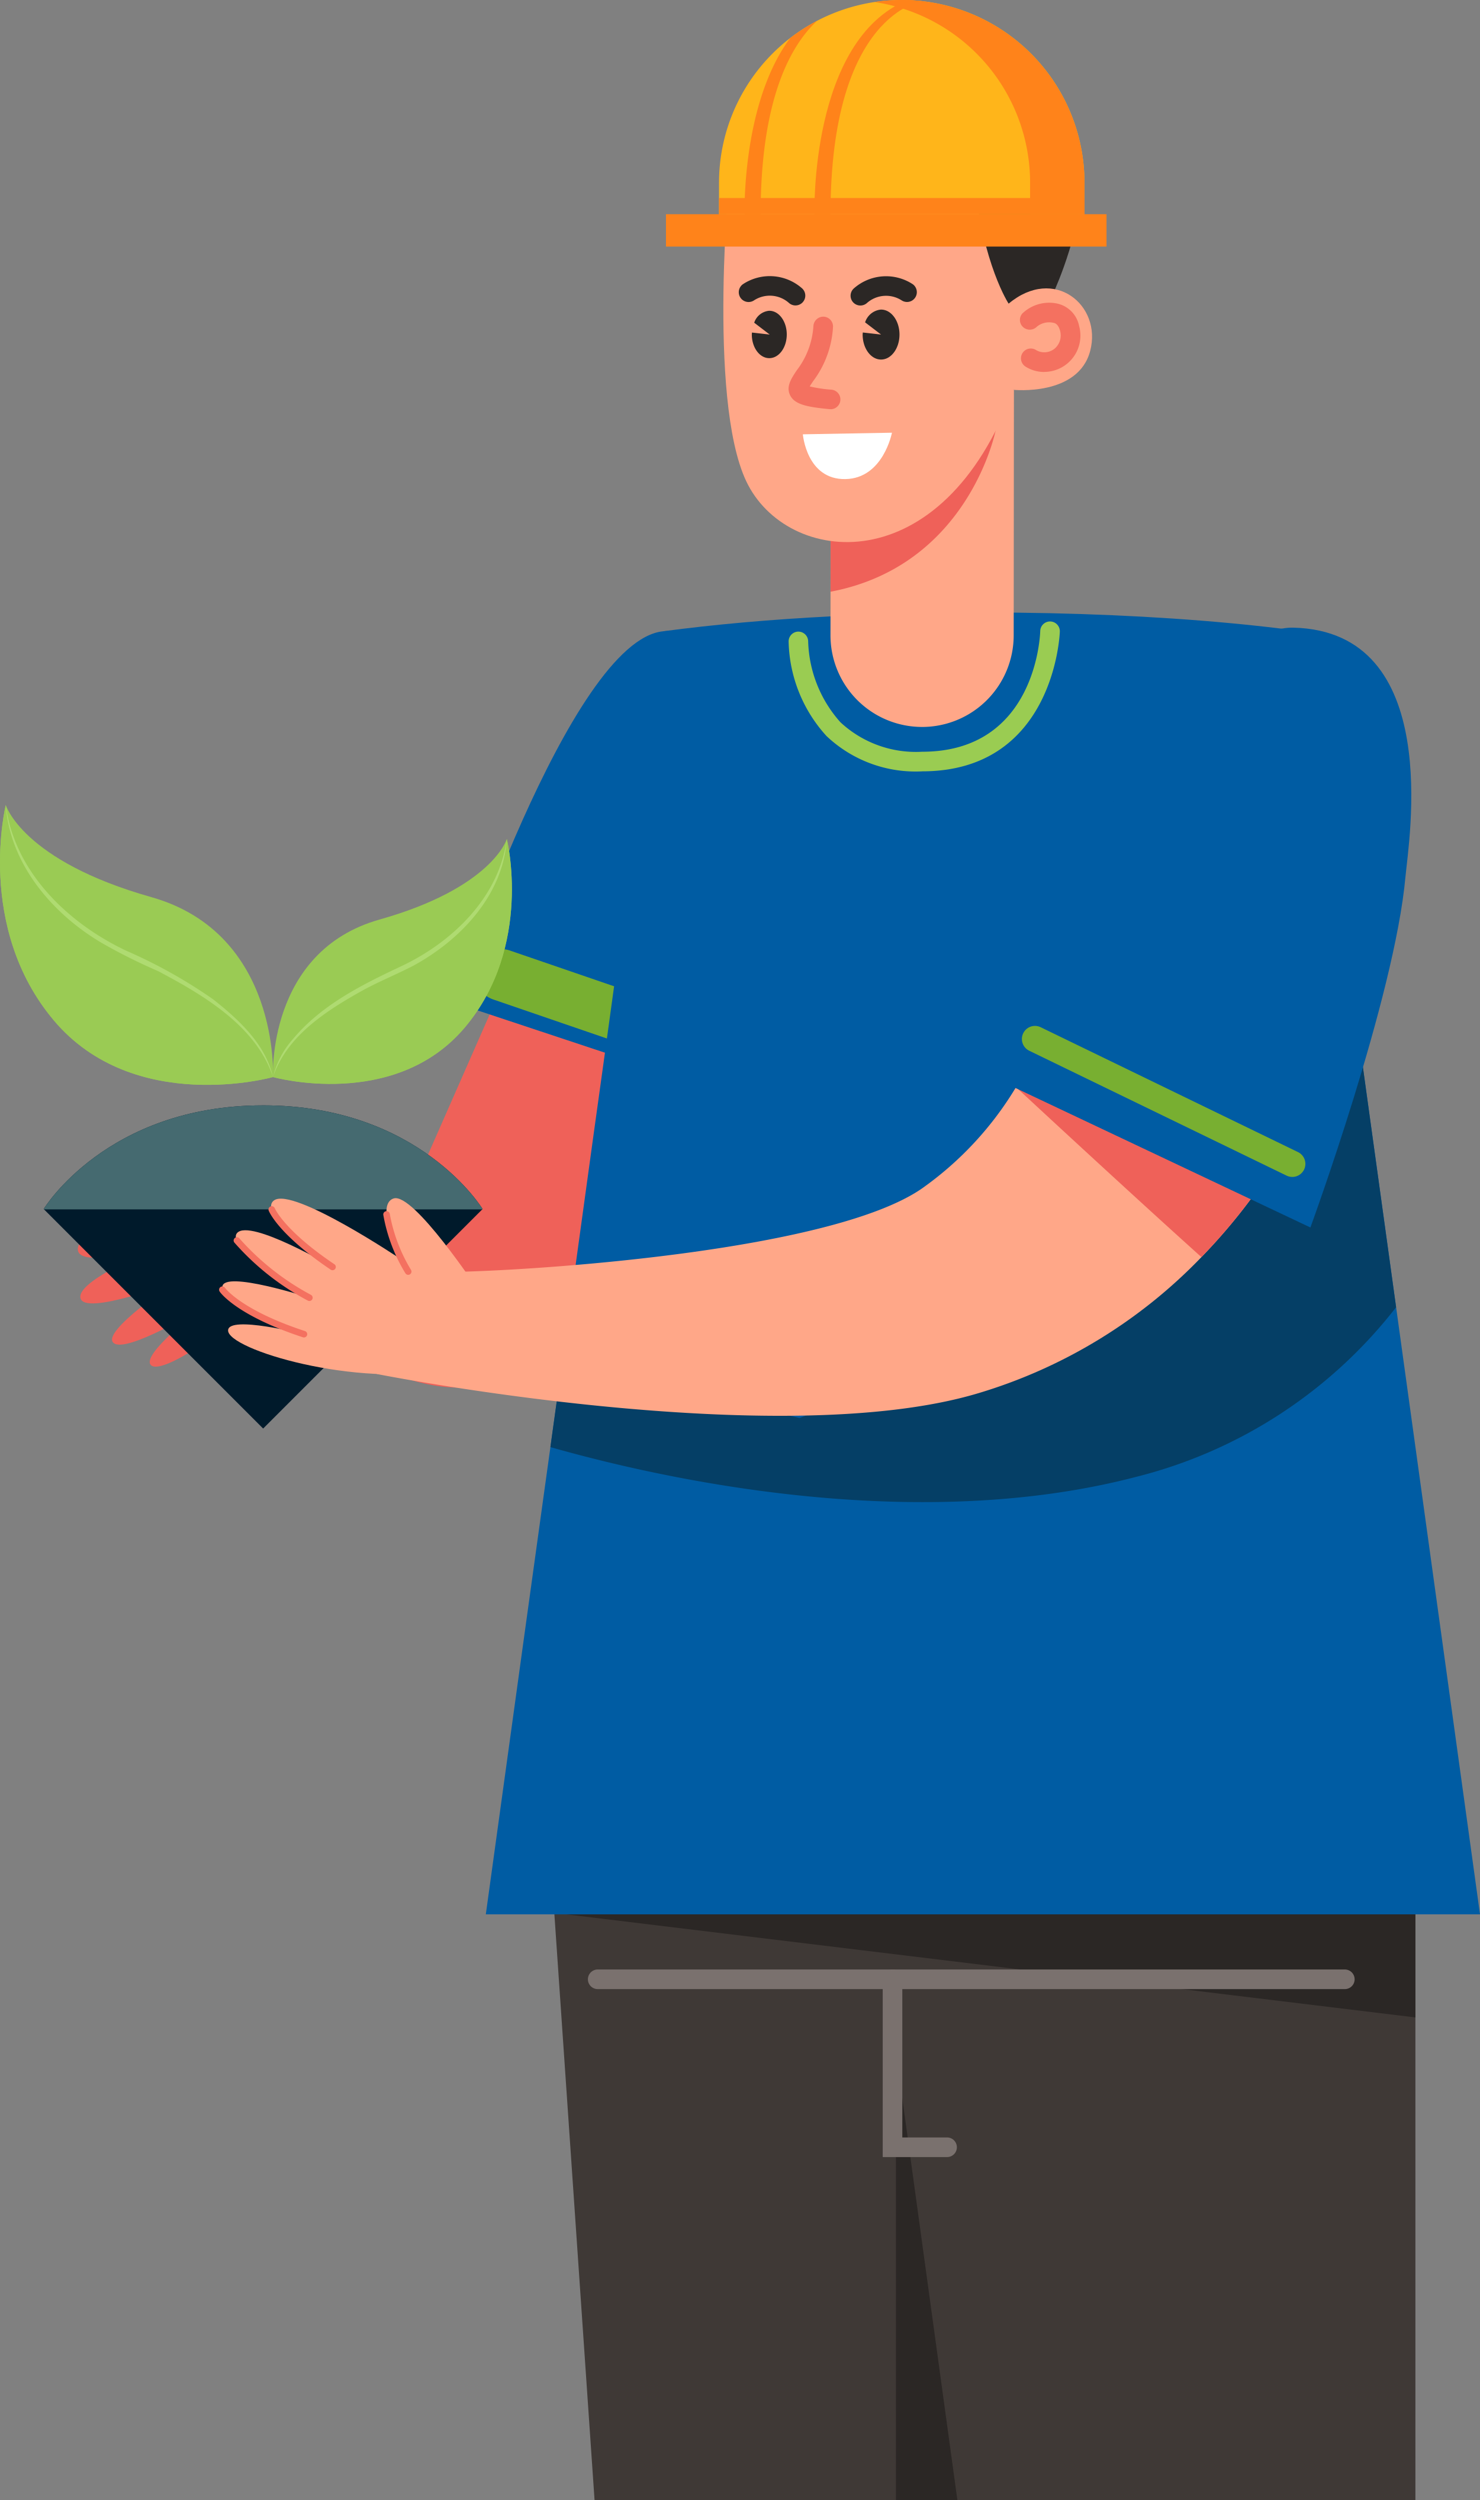 <svg id="company_-_men" data-name="company - men" xmlns="http://www.w3.org/2000/svg" xmlns:xlink="http://www.w3.org/1999/xlink" width="114.512" height="193.401" viewBox="0 0 114.512 193.401">
  <rect x="0" y="0" width="114.512" height="193.401" fill="#808080" stroke="none"/>
  <defs>
    <clipPath id="clip-path">
      <rect id="Rectangle_9259" data-name="Rectangle 9259" width="114.512" height="193.401" fill="none"/>
    </clipPath>
  </defs>
  <g id="Group_58254" data-name="Group 58254" clip-path="url(#clip-path)">
    <path id="Path_86624" data-name="Path 86624" d="M65.77,146.43s.548,31.8-13.938,31.136c-8.3-.383-17.847-10.187-17.847-10.187l4.2-5.129,11.7-2.623L57.6,142.086Z" transform="translate(-16.8 -70.24)" fill="#ef6159"/>
    <path id="Path_86625" data-name="Path 86625" d="M69.2,125.209s9.07-27.971,16.32-28.677c9.069-.883,8.493,11.942,8.559,14.146.229,7.319-3.145,21.746-3.145,21.746Z" transform="translate(-34.208 -47.699)" fill="#005ca3"/>
    <line id="Line_764" data-name="Line 764" x1="16.369" y1="5.617" transform="translate(38.802 75.419)" fill="none" stroke="#78af31" stroke-linecap="round" stroke-miterlimit="10" stroke-width="4"/>
    <path id="Path_86626" data-name="Path 86626" d="M136.809,29.216s2.432-5.33,1.959-8.978-6.216-2.77-6.216-2.77-.516-4.122-7.724-3.852-13.054-.939-13.1,5.949,13.1,5.334,13.1,5.334l7.116,6.621s1.243.714,1.736.458,3.128-2.763,3.128-2.763" transform="translate(-55.231 -6.725)" fill="#2b2725"/>
    <path id="Path_86627" data-name="Path 86627" d="M84.221,281.483l3.417,49.823h63.511V278.962Z" transform="translate(-41.635 -137.905)" fill="#3f3936"/>
    <path id="Path_86628" data-name="Path 86628" d="M151.517,292.656v8.077l-66.551-8.077Z" transform="translate(-42.003 -144.674)" fill="#2b2725"/>
    <path id="Path_86629" data-name="Path 86629" d="M27.126,174.855s-9.031-.767-9.6.728,4.023,2.482,4.023,2.482S12,181.122,11.9,182.922s6.842-.342,6.842-.342-6.874,2.661-6.641,4.147,7.4-1.265,7.4-1.265-5.8,3.863-4.845,4.753,6.8-2.673,6.8-2.673-4.783,3.647-3.878,4.415c1.133.961,9.689-5.03,12.884-11.426l.073-2.424-1.428-1.6Z" transform="translate(-5.881 -86.342)" fill="#ef6159"/>
    <path id="Path_86630" data-name="Path 86630" d="M23.665,169.1c12.124,0,16.98,8.019,16.98,8.019L23.665,194.1,6.685,177.12s4.856-8.019,16.98-8.019" transform="translate(-3.305 -83.595)" fill="#001a2b"/>
    <path id="Path_86631" data-name="Path 86631" d="M23.665,169.1c12.124,0,16.98,8.019,16.98,8.019l-.029.029H6.714l-.029-.029s4.856-8.019,16.98-8.019" transform="translate(-3.305 -83.595)" fill="#456a70"/>
    <path id="Path_86632" data-name="Path 86632" d="M74.338,194.4h76.923l-6.491-46.96L142.328,129.8l-1.73-12.537-.108-.79-1.522-10.986L137.539,95.15c-.546-.072-1.106-.144-1.68-.208-5.184-.632-11.288-1.049-17.908-1.192-1.687-.036-3.411-.057-5.156-.057-4.028,0-7.92.1-11.589.294-4.84.244-9.284.646-13.147,1.163l-1.335,9.657-.093.675-1.766,12.774-.338,2.434-.4,2.915-.653,4.739-.79,5.679-1.487,10.8-.941,6.8-.2,1.472-.144,1.041-.316,2.254-.259,1.867-.5,3.59L77.2,173.667l-.46,3.339Z" transform="translate(-36.749 -46.317)" fill="#005ca3"/>
    <path id="Path_86633" data-name="Path 86633" d="M131.007,106.667a10.014,10.014,0,0,1-7.407-2.735,11.194,11.194,0,0,1-2.928-7.321.758.758,0,0,1,.758-.753h0a.76.76,0,0,1,.754.764,9.8,9.8,0,0,0,2.5,6.251,8.57,8.57,0,0,0,6.322,2.277c8.77,0,9.123-8.958,9.134-9.339a.758.758,0,0,1,1.516.039c0,.108-.392,10.816-10.651,10.816" transform="translate(-59.654 -46.999)" fill="#9acc52"/>
    <path id="Path_86634" data-name="Path 86634" d="M84.221,180.56c10.871,3.087,29.288,6.505,45.365,2.291a36.783,36.783,0,0,0,20.069-13.111l-4.172-30.179-.812-.754-23.939,33.037-17.24,6.462-18.353-4.38Z" transform="translate(-41.635 -68.619)" fill="#053f66"/>
    <path id="Path_86635" data-name="Path 86635" d="M57.628,178.3s31,6.156,46.555,1.489a39.737,39.737,0,0,0,17.262-10.526,44.587,44.587,0,0,0,9.507-14.72c.158-.409.23-.632.23-.632l-19.53-8.228a.421.421,0,0,1-.036.05c-.144.28-.488,1.58-1.163,3.425a38.364,38.364,0,0,1-3.353,6.958A25.924,25.924,0,0,1,99.753,164c-6.821,4.624-28.082,6.174-35.255,6.383-2.52.058-1.494.561-1.494.561Z" transform="translate(-28.488 -72.017)" fill="#ffa788"/>
    <path id="Path_86636" data-name="Path 86636" d="M155.463,159.51c2.779,2.578,9.471,8.767,14.346,13.147a44.584,44.584,0,0,0,9.507-14.72c-4.488-1.192-13.815-3.655-20.5-5.385a38.419,38.419,0,0,1-3.353,6.958" transform="translate(-76.853 -75.414)" fill="#ef6159"/>
    <path id="Path_86637" data-name="Path 86637" d="M53.809,190.4s-5-7.558-6.53-7.08.55,4.695.55,4.695-8.319-5.586-9.8-4.55,4.514,5.154,4.514,5.154-6.352-3.74-7.373-2.634S40.755,191,40.755,191s-6.629-2.152-6.734-.851,6.314,3.672,6.314,3.672-5.829-1.488-5.869-.3C34.416,195,44.423,198,51.422,196.531l1.946-1.446.367-2.112Z" transform="translate(-16.818 -90.614)" fill="#ffa788"/>
    <path id="Path_86638" data-name="Path 86638" d="M46.038,189.475a.25.25,0,0,1-.141-.043c-4.066-2.74-4.772-4.5-4.8-4.571a.253.253,0,0,1,.472-.182c.013.032.728,1.717,4.61,4.332a.253.253,0,0,1-.141.463" transform="translate(-20.308 -91.216)" fill="#f47160"/>
    <path id="Path_86639" data-name="Path 86639" d="M41.61,194.207a.257.257,0,0,1-.124-.032,20.058,20.058,0,0,1-5.682-4.49.253.253,0,0,1,.4-.311,19.961,19.961,0,0,0,5.532,4.361.253.253,0,0,1-.124.473" transform="translate(-17.673 -93.569)" fill="#f47160"/>
    <path id="Path_86640" data-name="Path 86640" d="M40.088,200.747a.253.253,0,0,1-.079-.013c-5.148-1.69-6.4-3.467-6.446-3.541a.253.253,0,0,1,.418-.285c.012.017,1.239,1.721,6.186,3.345a.253.253,0,0,1-.079.493" transform="translate(-16.57 -97.287)" fill="#f47160"/>
    <path id="Path_86641" data-name="Path 86641" d="M60.576,190.212a.252.252,0,0,1-.21-.112,12.918,12.918,0,0,1-1.714-4.52.253.253,0,0,1,.5-.081,12.65,12.65,0,0,0,1.635,4.319.252.252,0,0,1-.069.35.25.25,0,0,1-.141.043" transform="translate(-28.993 -91.596)" fill="#f47160"/>
    <path id="Path_86642" data-name="Path 86642" d="M134.159,85.7h0a7.087,7.087,0,0,1-7.081-7.094l.018-19,14.175.014-.018,19a7.088,7.088,0,0,1-7.094,7.081" transform="translate(-62.821 -29.467)" fill="#ffa788"/>
    <path id="Path_86643" data-name="Path 86643" d="M127.1,63.268l-.013,13.674c10.742-2.03,12.783-12.522,12.783-12.522s-8.2-1.366-10.9-1.368a10.92,10.92,0,0,0-1.87.216" transform="translate(-62.824 -31.17)" fill="#ef6159"/>
    <path id="Path_86644" data-name="Path 86644" d="M111.211,25.394s-1.791,17.951,1.243,24.38c3.1,6.572,15.177,7.973,20.67-7.066,0,0,5.015.527,5.945-3.009s-2.793-6.6-6.31-3.656c0,0-1.991-3-2.683-9.636,0,0-13.75,3.8-18.865-1.012" transform="translate(-54.718 -12.554)" fill="#ffa788"/>
    <path id="Path_86645" data-name="Path 86645" d="M157.943,51.684a2.683,2.683,0,0,1-1.467-.429A.758.758,0,1,1,157.33,50a1.263,1.263,0,0,0,1.44-.14,1.338,1.338,0,0,0,.4-1.362c-.033-.13-.164-.559-.5-.613a1.488,1.488,0,0,0-1.3.3.768.768,0,0,1-1.066.023.75.75,0,0,1-.049-1.052,3,3,0,0,1,2.652-.772,2.21,2.21,0,0,1,1.737,1.745,2.807,2.807,0,0,1-2.7,3.55" transform="translate(-77.149 -22.91)" fill="#f47160"/>
    <path id="Path_86646" data-name="Path 86646" d="M129.74,66.195s-.674,3.536-3.6,3.588c-3.007.055-3.294-3.464-3.294-3.464Z" transform="translate(-60.727 -32.723)" fill="#fff"/>
    <path id="Path_86647" data-name="Path 86647" d="M123.913,55.6a.708.708,0,0,1-.073,0c-1.8-.17-2.723-.377-3.062-1.091-.315-.663.094-1.276.527-1.924a6.249,6.249,0,0,0,1.282-3.41.77.77,0,0,1,.787-.73.759.759,0,0,1,.73.786,7.676,7.676,0,0,1-1.537,4.2c-.085.127-.188.281-.266.41a10.518,10.518,0,0,0,1.683.252.758.758,0,0,1-.071,1.513" transform="translate(-59.651 -23.949)" fill="#f47160"/>
    <path id="Path_86648" data-name="Path 86648" d="M117.436,44.51a.757.757,0,0,1-.491-.181,2.234,2.234,0,0,0-2.711-.216.758.758,0,0,1-.854-1.254,3.773,3.773,0,0,1,4.549.314.759.759,0,0,1-.493,1.336" transform="translate(-55.887 -20.882)" fill="#2b2725"/>
    <path id="Path_86649" data-name="Path 86649" d="M116.393,47.54a1.344,1.344,0,0,0-1.169.924l1.2.917-1.374-.156c0,.049-.011.1-.011.147,0,1.012.6,1.833,1.35,1.834s1.353-.82,1.354-1.831-.6-1.833-1.35-1.834" transform="translate(-56.869 -23.501)" fill="#2b2725"/>
    <path id="Path_86650" data-name="Path 86650" d="M130.915,44.523a.758.758,0,0,1-.492-1.337,3.768,3.768,0,0,1,4.55-.305.759.759,0,0,1-.858,1.251,2.234,2.234,0,0,0-2.71.211.757.757,0,0,1-.49.18" transform="translate(-64.342 -20.89)" fill="#2b2725"/>
    <path id="Path_86651" data-name="Path 86651" d="M133.428,47.359a1.423,1.423,0,0,0-1.238.988l1.236.945-1.414-.16c0,.053-.012.1-.012.159,0,1.067.637,1.933,1.424,1.934s1.426-.864,1.427-1.931-.637-1.934-1.424-1.934" transform="translate(-65.255 -23.412)" fill="#2b2725"/>
    <path id="Path_86652" data-name="Path 86652" d="M148.157,129.9s15.836-34.1,25.149-33.881c11.649.28,8.936,16.473,8.678,19.28-.84,9.327-7.353,27.12-7.353,27.12Z" transform="translate(-73.241 -47.467)" fill="#005ca3"/>
    <path id="Path_86653" data-name="Path 86653" d="M177.288,168.625a1.01,1.01,0,0,1-.441-.1l-19.911-9.66a1.011,1.011,0,1,1,.883-1.82l19.911,9.66a1.011,1.011,0,0,1-.442,1.921" transform="translate(-77.299 -77.584)" fill="#78af31"/>
    <path id="Path_86654" data-name="Path 86654" d="M137.093,313.892l4.756,34.682h-4.756Z" transform="translate(-67.772 -155.172)" fill="#2b2725"/>
    <path id="Path_86655" data-name="Path 86655" d="M148.526,302.811H90.719a.758.758,0,1,1,0-1.517h57.806a.758.758,0,1,1,0,1.517" transform="translate(-44.472 -148.944)" fill="#7a716e"/>
    <path id="Path_86656" data-name="Path 86656" d="M140.05,315.805h-4.98V302.053a.758.758,0,1,1,1.517,0v12.235h3.463a.758.758,0,0,1,0,1.517" transform="translate(-66.772 -148.945)" fill="#7a716e"/>
    <rect id="Rectangle_9257" data-name="Rectangle 9257" width="34.087" height="2.504" transform="translate(51.528 16.57)" fill="#ff831a"/>
    <path id="Path_86657" data-name="Path 86657" d="M110.023,16.57V14.138a14.138,14.138,0,1,1,28.276,0V16.57Z" transform="translate(-54.39 0)" fill="#ffb51a"/>
    <path id="Path_86658" data-name="Path 86658" d="M133.823.156a14.142,14.142,0,0,1,16.242,13.982V16.57h-4.208V14.138A14.14,14.14,0,0,0,133.823.156" transform="translate(-66.155 0)" fill="#ff831a"/>
    <rect id="Rectangle_9258" data-name="Rectangle 9258" width="28.277" height="1.252" transform="translate(55.633 15.318)" fill="#ff831a"/>
    <path id="Path_86659" data-name="Path 86659" d="M131.84,0l1.121.089s-7.094.89-7.094,16.482h-1.242S124.244,3.091,131.84,0" transform="translate(-61.607)" fill="#ff831a"/>
    <path id="Path_86660" data-name="Path 86660" d="M117.459,4.52a14.166,14.166,0,0,1,2.077-1.332c-2,1.858-4.364,5.955-4.364,14.959h-1.242s-.238-8.588,3.529-13.626" transform="translate(-56.319 -1.576)" fill="#ff831a"/>
    <path id="Path_86661" data-name="Path 86661" d="M21.122,144.2s.563-11.105-9.415-13.922S.447,123.153.447,123.153s-2.34,9.456,3.7,16.638c6.231,7.415,16.98,4.406,16.98,4.406" transform="translate(0 -60.881)" fill="#9acb54"/>
    <path id="Path_86662" data-name="Path 86662" d="M4.142,139.791c6.232,7.415,16.98,4.406,16.98,4.406s-.621-4.8-10.558-9.174S.447,123.153.447,123.153s-2.34,9.456,3.7,16.638" transform="translate(0 -60.881)" fill="#9acb54"/>
    <path id="Path_86663" data-name="Path 86663" d="M.883,123.153c.666,5.161,4.8,9.14,9.33,11.275a38.7,38.7,0,0,1,6.722,3.761c1.976,1.563,4.046,3.461,4.624,6.008-1.292-3.949-5.422-6.364-8.9-8.2a43.251,43.251,0,0,1-4.309-2.151C4.513,131.6,1.2,127.731.883,123.153" transform="translate(-0.437 -60.881)" fill="#afdb71"/>
    <path id="Path_86664" data-name="Path 86664" d="M41.766,146.766s-.493-9.719,8.24-12.183,9.854-6.233,9.854-6.233,2.048,8.275-3.234,14.56c-5.453,6.489-14.86,3.856-14.86,3.856" transform="translate(-20.644 -63.45)" fill="#9acb54"/>
    <path id="Path_86665" data-name="Path 86665" d="M56.631,142.91c-5.453,6.49-14.86,3.856-14.86,3.856s.544-4.2,9.239-8.028,8.854-10.388,8.854-10.388,2.048,8.275-3.234,14.56" transform="translate(-20.649 -63.45)" fill="#9acb54"/>
    <path id="Path_86666" data-name="Path 86666" d="M59.864,128.35c-.277,4.335-3.588,7.825-7.249,9.811-1.224.633-2.573,1.186-3.783,1.835-2.832,1.571-5.986,3.545-7.061,6.77a6.874,6.874,0,0,1,1.564-2.961c2.191-2.621,5.319-4.184,8.353-5.609,3.962-1.866,7.575-5.339,8.175-9.846" transform="translate(-20.649 -63.45)" fill="#afdb71"/>
  </g>
</svg>
